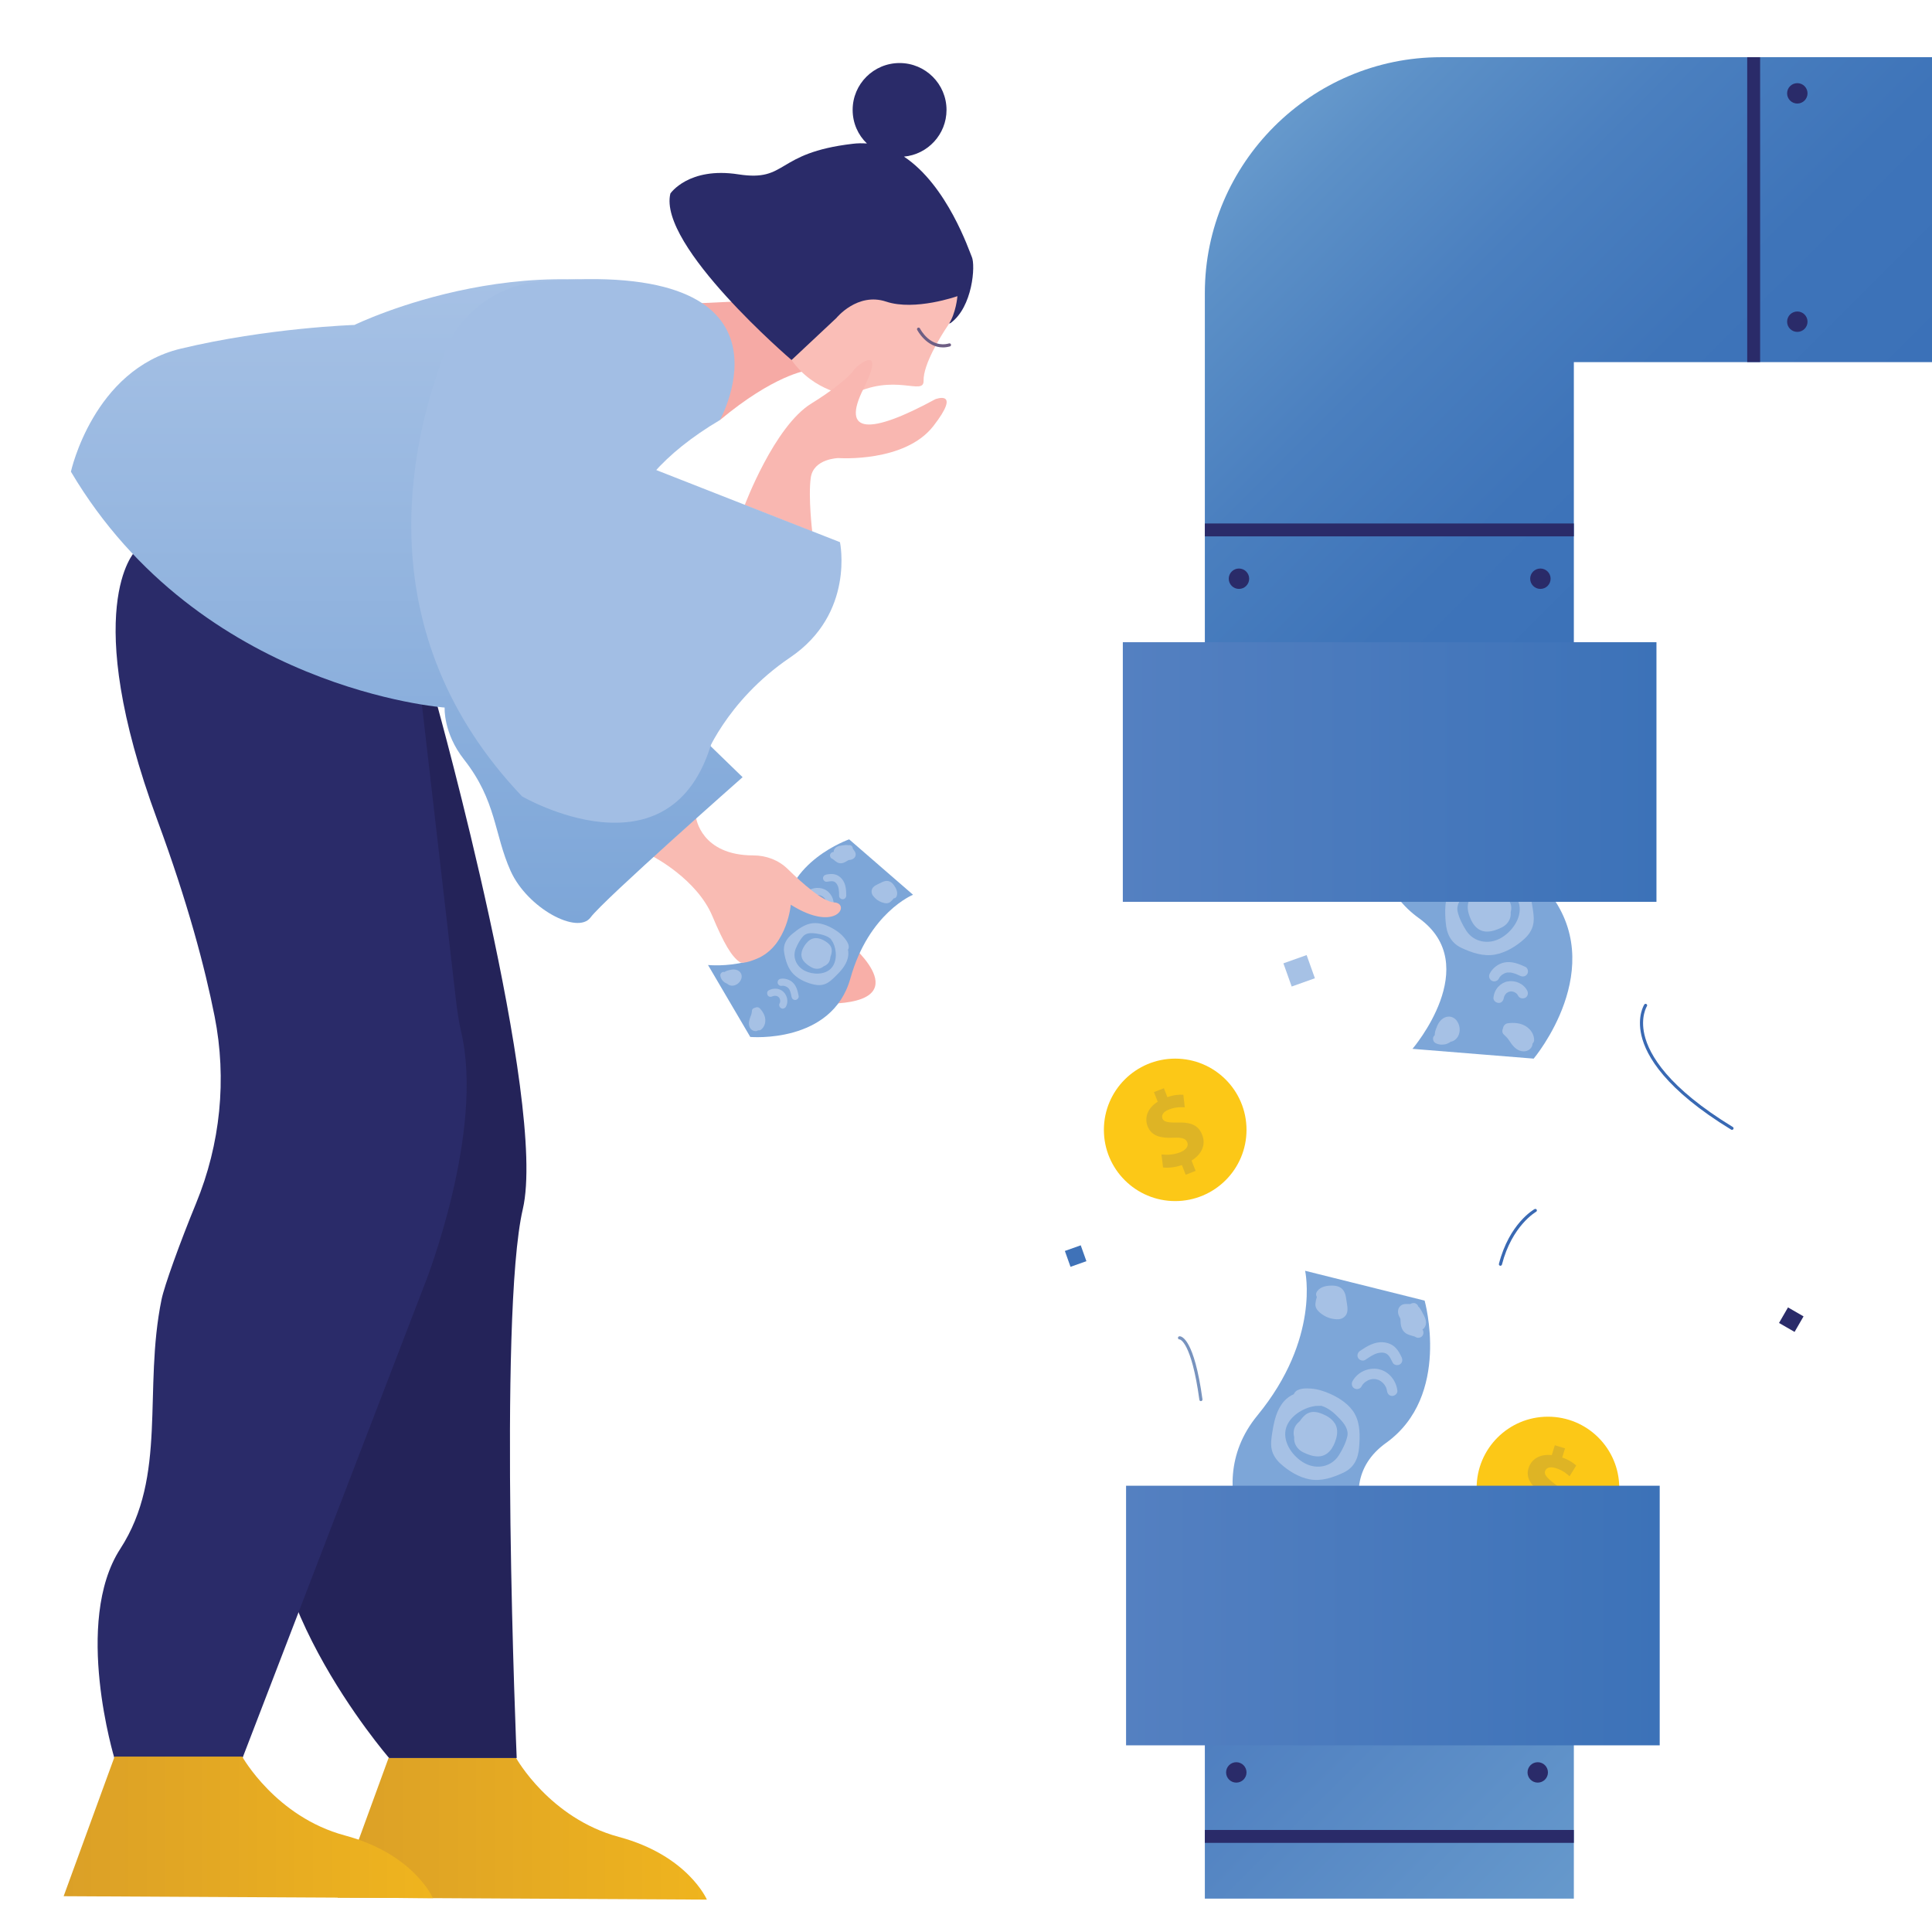 <svg width="276" height="275" viewBox="0 0 276 275" fill="none" xmlns="http://www.w3.org/2000/svg">
<defs>
<linearGradient id="paint0_linear_709_181" x1="179.799" y1="241.586" x2="217.116" y2="278.948" gradientUnits="userSpaceOnUse">
<stop stop-color="#4F7FC0"/>
<stop offset="1" stop-color="#6699CC"/>
</linearGradient>
<linearGradient id="paint1_linear_709_181" x1="48.232" y1="261.27" x2="100.99" y2="261.27" gradientUnits="userSpaceOnUse">
<stop stop-color="#DBA027"/>
<stop offset="1" stop-color="#EFB41E"/>
</linearGradient>
<linearGradient id="paint2_linear_709_181" x1="58.111" y1="131.855" x2="58.111" y2="39.891" gradientUnits="userSpaceOnUse">
<stop stop-color="#7DA6D8"/>
<stop offset="1" stop-color="#A6C1E5"/>
</linearGradient>
<linearGradient id="paint3_linear_709_181" x1="9.098" y1="261.058" x2="61.85" y2="261.058" gradientUnits="userSpaceOnUse">
<stop stop-color="#DBA027"/>
<stop offset="1" stop-color="#EFB41E"/>
</linearGradient>
<linearGradient id="paint4_linear_709_181" x1="186.969" y1="13.14" x2="250.733" y2="76.974" gradientUnits="userSpaceOnUse">
<stop stop-color="#6699CC"/>
<stop offset="0.11" stop-color="#5C90C7"/>
<stop offset="0.39" stop-color="#4A7FBF"/>
<stop offset="0.69" stop-color="#3E74B9"/>
<stop offset="1" stop-color="#3B71B8"/>
</linearGradient>
<linearGradient id="paint5_linear_709_181" x1="160.403" y1="110.29" x2="236.643" y2="110.29" gradientUnits="userSpaceOnUse">
<stop stop-color="#5480C1"/>
<stop offset="1" stop-color="#3C72B8"/>
</linearGradient>
<linearGradient id="paint6_linear_709_181" x1="160.867" y1="230.801" x2="237.101" y2="230.801" gradientUnits="userSpaceOnUse">
<stop stop-color="#5480C1"/>
<stop offset="1" stop-color="#3C72B8"/>
</linearGradient>
</defs>
<path d="M224.835 249.256H172.121V271.238H224.835V249.256Z" fill="url(#paint0_linear_709_181)"/>
<path d="M221.135 222.741C226.762 222.741 231.322 218.185 231.322 212.565C231.322 206.945 226.762 202.389 221.135 202.389C215.509 202.389 210.948 206.945 210.948 212.565C210.948 218.185 215.509 222.741 221.135 222.741Z" fill="#FCC817"/>
<path d="M218.324 218.521L218.76 217.114C217.788 216.774 216.899 216.193 216.441 215.708L217.413 214.117C217.939 214.641 218.716 215.227 219.677 215.523C220.521 215.78 221.202 215.629 221.381 215.043C221.56 214.457 221.186 213.983 220.196 213.274C218.777 212.252 217.922 211.175 218.363 209.746C218.766 208.434 219.995 207.692 221.683 207.876L222.119 206.469L223.577 206.916L223.175 208.222C224.147 208.557 224.745 208.981 225.175 209.366L224.22 210.901C223.896 210.617 223.315 210.064 222.247 209.735C221.292 209.439 220.85 209.768 220.722 210.181C220.571 210.661 220.99 211.141 222.108 211.99C223.683 213.151 224.136 214.184 223.723 215.529C223.309 216.874 222.052 217.672 220.258 217.449L219.788 218.967L218.33 218.521H218.324Z" fill="#DEB425"/>
<path d="M214.256 106.573C214.256 106.573 212.043 116.241 221.063 127.226C230.087 138.206 219.096 151.235 219.096 151.235L201.783 149.839C201.783 149.839 212.038 137.877 202.683 131.156C193.328 124.435 197.184 110.832 197.184 110.832L214.251 106.573H214.256Z" fill="#7DA6D8"/>
<path d="M203.767 120.623C205.226 120.344 206.779 121.041 207.489 122.359C207.679 122.71 207.578 123.168 207.221 123.375C206.885 123.57 206.394 123.464 206.204 123.107C206.17 123.045 206.136 122.984 206.097 122.922C206.086 122.911 205.986 122.761 206.03 122.822C206.075 122.883 205.963 122.744 205.952 122.733C205.902 122.682 205.857 122.627 205.801 122.582C205.756 122.543 205.712 122.504 205.667 122.465C205.611 122.415 205.729 122.498 205.617 122.431C205.505 122.359 205.399 122.292 205.281 122.23C205.242 122.208 205.136 122.163 205.231 122.202C205.164 122.174 205.097 122.152 205.03 122.13C204.929 122.096 204.829 122.074 204.723 122.057C204.7 122.057 204.611 122.041 204.6 122.041C204.538 122.041 204.482 122.041 204.421 122.041C204.359 122.041 204.304 122.041 204.242 122.046C204.209 122.046 204.209 122.046 204.197 122.046C204.186 122.046 204.186 122.046 204.158 122.057C204.041 122.085 203.929 122.119 203.812 122.152C203.778 122.163 203.778 122.163 203.767 122.163C203.756 122.169 203.756 122.169 203.728 122.186C203.678 122.214 203.622 122.241 203.572 122.269C203.521 122.297 203.471 122.331 203.421 122.364C203.421 122.364 203.337 122.426 203.32 122.437C203.236 122.504 203.158 122.576 203.08 122.655C203.029 122.705 202.985 122.761 202.94 122.816C203.007 122.738 202.929 122.833 202.907 122.867C202.834 122.973 202.772 123.09 202.711 123.202C202.7 123.224 202.694 123.229 202.689 123.235C202.689 123.235 202.689 123.235 202.689 123.252C202.666 123.308 202.649 123.363 202.633 123.419C202.61 123.486 202.594 123.553 202.577 123.626C202.571 123.659 202.543 123.86 202.56 123.71C202.515 124.106 202.253 124.452 201.817 124.452C201.448 124.452 201.029 124.111 201.074 123.71C201.236 122.258 202.292 120.913 203.773 120.628L203.767 120.623Z" fill="#A6C1E5"/>
<path d="M200.464 118.925C200.699 118.423 200.962 117.921 201.364 117.53C201.834 117.072 202.432 116.843 203.08 116.788C204.32 116.676 205.421 117.351 206.405 118.016C206.734 118.239 206.885 118.669 206.673 119.032C206.483 119.361 205.991 119.523 205.656 119.299C205.242 119.02 204.823 118.736 204.371 118.518C204.002 118.345 203.633 118.25 203.236 118.261C203.192 118.261 203.147 118.261 203.102 118.272C203.085 118.272 203.069 118.272 203.052 118.278C202.94 118.3 202.828 118.328 202.722 118.373C202.722 118.373 202.722 118.373 202.717 118.373C202.717 118.373 202.717 118.373 202.694 118.39C202.638 118.423 202.582 118.451 202.532 118.485C202.521 118.49 202.504 118.507 202.493 118.518C202.459 118.546 202.426 118.579 202.392 118.613C202.348 118.658 202.309 118.702 202.264 118.752C202.258 118.758 202.264 118.752 202.253 118.764C202.253 118.764 202.253 118.764 202.242 118.78C202.174 118.875 202.113 118.97 202.057 119.071C201.945 119.272 201.845 119.478 201.744 119.685C201.571 120.047 201.051 120.142 200.727 119.953C200.353 119.735 200.286 119.299 200.459 118.937L200.464 118.925Z" fill="#A6C1E5"/>
<path d="M212.826 139.077C213.233 138.29 214.033 137.676 214.904 137.503C215.977 137.291 216.955 137.687 217.916 138.128C218.268 138.29 218.386 138.831 218.185 139.144C217.95 139.507 217.548 139.585 217.168 139.412C216.793 139.239 216.598 139.138 216.162 139.015C216.067 138.988 215.972 138.971 215.871 138.948C215.782 138.932 215.776 138.932 215.849 138.943C215.798 138.937 215.748 138.932 215.703 138.932C215.603 138.926 215.508 138.926 215.407 138.932C215.379 138.932 215.357 138.932 215.329 138.937C215.318 138.937 215.323 138.937 215.301 138.937C215.223 138.96 215.145 138.971 215.066 138.999C215.044 139.004 214.955 139.043 214.921 139.055C214.804 139.116 214.692 139.177 214.58 139.255C214.552 139.278 214.474 139.339 214.463 139.356C214.401 139.412 214.351 139.473 214.295 139.529C214.29 139.54 214.29 139.535 214.284 139.54C214.267 139.568 214.245 139.59 214.228 139.618C214.183 139.685 214.144 139.758 214.105 139.83C213.926 140.177 213.412 140.305 213.088 140.098C212.736 139.87 212.63 139.451 212.82 139.082L212.826 139.077Z" fill="#A6C1E5"/>
<path d="M214.033 140.975C214.374 140.601 214.865 140.299 215.363 140.21C216.464 140.003 217.648 140.511 218.174 141.522C218.352 141.868 218.274 142.342 217.905 142.538C217.564 142.716 217.078 142.638 216.888 142.27C216.849 142.197 216.804 142.13 216.76 142.058C216.726 142.024 216.693 141.985 216.659 141.952C216.631 141.929 216.603 141.901 216.581 141.879C216.508 141.829 216.43 141.784 216.352 141.745C216.251 141.695 216.302 141.734 216.374 141.745C216.329 141.739 216.279 141.712 216.234 141.695C216.162 141.672 216.084 141.656 216.005 141.639C215.966 141.639 215.922 141.639 215.882 141.639C215.843 141.639 215.799 141.639 215.759 141.639C215.681 141.656 215.603 141.678 215.525 141.7C215.491 141.717 215.452 141.734 215.419 141.756C215.385 141.779 215.346 141.795 215.312 141.818C215.29 141.829 215.273 141.846 215.251 141.857C215.24 141.868 215.24 141.862 215.24 141.862C215.189 141.907 215.139 141.963 215.122 141.98C215.1 142.007 215.055 142.069 215.027 142.091C215.078 142.058 215.106 141.98 215.039 142.08C214.988 142.153 214.944 142.231 214.904 142.309C214.893 142.342 214.882 142.37 214.871 142.404C214.854 142.448 214.849 142.499 214.837 142.543C214.832 142.577 214.826 142.582 214.826 142.577C214.77 142.945 214.508 143.297 214.094 143.28C213.725 143.263 213.306 142.951 213.351 142.538C213.412 141.935 213.636 141.41 214.044 140.958L214.033 140.975Z" fill="#A6C1E5"/>
<path d="M208.243 112.462C208.344 112.925 208.707 113.293 209.16 113.427C209.534 113.539 209.959 113.483 210.339 113.416C211.048 113.293 211.725 112.931 212.25 112.445C212.608 112.121 212.831 111.736 212.781 111.239C212.747 110.915 212.686 110.603 212.58 110.301C212.647 110.184 212.691 110.056 212.691 109.933C212.691 109.721 212.602 109.565 212.473 109.408C211.965 108.778 211.054 108.66 210.3 108.677C209.813 108.688 209.338 108.805 208.975 109.146C208.679 109.425 208.523 109.833 208.444 110.223C208.372 110.581 208.321 110.943 208.271 111.306C208.215 111.697 208.159 112.065 208.243 112.456V112.462Z" fill="#A6C1E5"/>
<path d="M197.156 114.627C197.24 114.772 197.363 114.873 197.492 114.968C197.318 115.197 197.296 115.515 197.441 115.788C197.626 116.134 198.129 116.263 198.458 116.056C198.47 116.051 198.57 115.995 198.604 115.978C198.609 115.978 198.621 115.978 198.626 115.973C198.732 115.934 198.844 115.906 198.95 115.878C199.196 115.811 199.436 115.738 199.671 115.627C200.286 115.325 200.543 114.733 200.604 114.086C200.616 113.963 200.621 113.835 200.627 113.712C200.627 113.678 200.627 113.639 200.632 113.606C200.632 113.589 200.632 113.567 200.632 113.55C200.638 113.511 200.649 113.461 200.655 113.438C200.655 113.427 200.66 113.41 200.666 113.388C200.694 113.293 200.778 113.187 200.817 113.098C200.968 112.78 201.035 112.456 200.945 112.104C200.85 111.73 200.521 111.429 200.146 111.356C199.85 111.3 199.537 111.328 199.241 111.334H199.23C199.04 111.211 198.794 111.161 198.593 111.206C198.414 111.245 198.241 111.395 198.146 111.546C198.123 111.585 198.123 111.619 198.112 111.658C197.771 111.954 197.564 112.422 197.369 112.813C197.073 113.394 196.799 114.019 197.162 114.644L197.156 114.627Z" fill="#A6C1E5"/>
<path d="M214.826 147.79C214.966 147.913 215.1 148.042 215.223 148.176C215.279 148.231 215.329 148.293 215.379 148.354C215.391 148.365 215.396 148.377 215.407 148.388C215.424 148.41 215.446 148.444 215.458 148.455C215.625 148.689 215.782 148.935 215.955 149.164C216.374 149.711 216.894 150.163 217.62 150.196C218.067 150.219 218.526 150.001 218.771 149.627C218.883 149.46 218.928 149.27 218.933 149.086C219.068 148.946 219.163 148.779 219.163 148.589C219.151 147.428 218.213 146.518 217.128 146.25C216.648 146.133 216.145 146.11 215.653 146.155C215.458 146.172 215.262 146.188 215.094 146.294C214.871 146.434 214.742 146.668 214.709 146.925C214.564 147.204 214.591 147.59 214.832 147.79H214.826Z" fill="#A6C1E5"/>
<path d="M204.812 148.762C204.918 148.946 205.069 149.024 205.259 149.102C205.706 149.286 206.271 149.275 206.718 149.113C206.925 149.035 207.103 148.923 207.282 148.801C207.305 148.801 207.327 148.801 207.344 148.801C207.74 148.711 208.087 148.415 208.282 148.069C208.69 147.338 208.573 146.406 208.065 145.764C207.802 145.435 207.366 145.211 206.941 145.234C206.388 145.262 205.952 145.563 205.634 145.993C205.405 146.294 205.265 146.674 205.131 147.02C205.041 147.243 204.991 147.467 204.969 147.707C204.969 147.757 204.969 147.813 204.969 147.863C204.874 147.952 204.79 148.064 204.745 148.192C204.689 148.371 204.728 148.605 204.818 148.767L204.812 148.762Z" fill="#A6C1E5"/>
<path d="M210.032 128.343C210.445 127.701 211.082 127.31 211.775 127.025C212.479 126.741 213.2 126.573 213.904 126.942C214.374 127.187 214.715 127.617 215.022 128.052C215.212 128.225 215.402 128.398 215.547 128.605C215.899 129.107 215.977 129.738 215.815 130.319C215.832 130.536 215.827 130.754 215.776 130.983C215.625 131.647 215.15 132.194 214.547 132.49C213.91 132.808 213.144 133.093 212.423 133.087C210.954 133.087 210.188 131.809 209.825 130.553C209.607 129.805 209.59 129.012 210.026 128.337L210.032 128.343Z" fill="#A6C1E5"/>
<path d="M206.533 131.781C206.656 133.383 207.26 134.695 208.769 135.409C210.261 136.113 211.92 136.676 213.586 136.369C215.134 136.085 216.659 135.158 217.805 134.092C218.391 133.55 218.861 132.869 219.023 132.082C219.196 131.267 219.062 130.436 218.933 129.626C218.682 128.047 218.347 126.433 217.251 125.2C216.86 124.753 216.38 124.418 215.854 124.195C215.838 124.15 215.826 124.106 215.799 124.061C215.368 123.319 214.116 123.346 213.379 123.402C212.423 123.48 211.518 123.765 210.646 124.161C209.277 124.781 207.897 125.691 207.148 127.031C206.354 128.448 206.405 130.212 206.528 131.781H206.533ZM217.045 129.28C217.425 131.206 215.927 133.193 214.312 134.064C212.602 134.979 210.507 134.594 209.445 132.925C208.942 132.138 208.444 131.161 208.238 130.246C208.009 129.236 208.668 128.387 209.322 127.7C210.065 126.919 210.859 126.188 211.915 125.864C211.926 125.864 211.943 125.864 211.954 125.853C212.239 125.864 212.535 125.875 212.837 125.881C214.675 126.143 216.698 127.505 217.05 129.275L217.045 129.28Z" fill="#A6C1E5"/>
<path d="M186.444 181.545C186.444 181.545 188.657 191.213 179.638 202.199C170.613 213.179 181.605 226.207 181.605 226.207L198.917 224.812C198.917 224.812 188.662 212.849 198.017 206.129C207.372 199.408 203.516 185.804 203.516 185.804L186.45 181.545H186.444Z" fill="#7DA6D8"/>
<path d="M196.933 195.595C195.475 195.316 193.921 196.014 193.211 197.331C193.021 197.683 193.122 198.141 193.48 198.347C193.815 198.543 194.307 198.437 194.497 198.079C194.53 198.018 194.564 197.957 194.603 197.895C194.614 197.884 194.715 197.733 194.67 197.795C194.625 197.856 194.737 197.716 194.748 197.705C194.798 197.655 194.843 197.599 194.899 197.555C194.944 197.516 194.988 197.476 195.033 197.437C195.089 197.387 194.972 197.471 195.083 197.404C195.195 197.331 195.301 197.264 195.419 197.203C195.458 197.181 195.564 197.136 195.469 197.175C195.536 197.147 195.603 197.125 195.67 197.102C195.771 197.069 195.871 197.047 195.977 197.03C196 197.03 196.089 197.013 196.1 197.013C196.162 197.013 196.218 197.013 196.279 197.013C196.341 197.013 196.397 197.013 196.458 197.019C196.492 197.019 196.492 197.019 196.503 197.019C196.514 197.019 196.514 197.019 196.542 197.03C196.659 197.058 196.771 197.091 196.888 197.125C196.922 197.136 196.922 197.136 196.933 197.136C196.944 197.142 196.944 197.142 196.972 197.158C197.022 197.186 197.078 197.214 197.129 197.242C197.179 197.27 197.229 197.303 197.28 197.337C197.28 197.337 197.363 197.398 197.38 197.409C197.464 197.476 197.542 197.549 197.62 197.627C197.671 197.677 197.715 197.733 197.76 197.789C197.693 197.711 197.771 197.806 197.794 197.839C197.866 197.945 197.928 198.063 197.989 198.174C198 198.197 198.006 198.202 198.012 198.208C198.012 198.208 198.012 198.208 198.012 198.224C198.034 198.28 198.051 198.336 198.067 198.392C198.09 198.459 198.107 198.526 198.123 198.598C198.129 198.632 198.157 198.833 198.14 198.682C198.185 199.079 198.447 199.425 198.883 199.425C199.252 199.425 199.671 199.084 199.627 198.682C199.464 197.231 198.408 195.886 196.927 195.601L196.933 195.595Z" fill="#A6C1E5"/>
<path d="M200.23 193.898C199.995 193.396 199.733 192.893 199.33 192.503C198.861 192.045 198.263 191.816 197.615 191.76C196.374 191.649 195.273 192.324 194.29 192.988C193.96 193.212 193.809 193.641 194.022 194.004C194.212 194.334 194.703 194.495 195.039 194.272C195.452 193.993 195.871 193.708 196.324 193.491C196.693 193.318 197.062 193.223 197.458 193.234C197.503 193.234 197.548 193.234 197.592 193.245C197.609 193.245 197.626 193.245 197.643 193.251C197.755 193.273 197.866 193.301 197.972 193.346C197.972 193.346 197.972 193.346 197.978 193.346C197.978 193.346 197.978 193.346 198 193.362C198.056 193.396 198.112 193.424 198.162 193.457C198.174 193.463 198.19 193.48 198.202 193.491C198.235 193.519 198.269 193.552 198.302 193.586C198.347 193.63 198.386 193.675 198.431 193.725C198.436 193.731 198.431 193.725 198.442 193.736C198.442 193.736 198.442 193.736 198.453 193.753C198.52 193.848 198.582 193.943 198.637 194.043C198.749 194.244 198.85 194.451 198.95 194.657C199.124 195.02 199.643 195.115 199.967 194.925C200.342 194.708 200.409 194.272 200.236 193.909L200.23 193.898Z" fill="#A6C1E5"/>
<path d="M187.875 214.05C187.467 213.262 186.668 212.648 185.796 212.475C184.723 212.263 183.745 212.66 182.784 213.101C182.432 213.262 182.314 213.804 182.516 214.116C182.75 214.479 183.153 214.557 183.533 214.384C183.907 214.211 184.103 214.111 184.539 213.988C184.634 213.96 184.729 213.943 184.829 213.921C184.919 213.904 184.924 213.904 184.851 213.916C184.902 213.91 184.952 213.904 184.997 213.904C185.097 213.899 185.192 213.899 185.293 213.904C185.321 213.904 185.343 213.904 185.371 213.91C185.382 213.91 185.377 213.91 185.399 213.91C185.477 213.932 185.556 213.943 185.634 213.971C185.656 213.977 185.746 214.016 185.779 214.027C185.896 214.089 186.008 214.15 186.12 214.228C186.148 214.25 186.226 214.312 186.237 214.329C186.299 214.384 186.349 214.446 186.405 214.502C186.411 214.513 186.411 214.507 186.416 214.513C186.433 214.541 186.455 214.563 186.472 214.591C186.517 214.658 186.556 214.731 186.595 214.803C186.774 215.149 187.288 215.278 187.612 215.071C187.964 214.842 188.07 214.424 187.88 214.055L187.875 214.05Z" fill="#A6C1E5"/>
<path d="M186.662 215.953C186.321 215.579 185.829 215.278 185.332 215.188C184.231 214.982 183.046 215.49 182.521 216.5C182.342 216.846 182.421 217.321 182.789 217.516C183.13 217.695 183.616 217.616 183.806 217.248C183.846 217.175 183.89 217.108 183.935 217.036C183.968 217.002 184.002 216.963 184.036 216.93C184.063 216.908 184.091 216.88 184.114 216.857C184.186 216.807 184.265 216.762 184.343 216.723C184.443 216.673 184.393 216.712 184.321 216.723C184.365 216.718 184.416 216.69 184.46 216.673C184.533 216.651 184.611 216.634 184.689 216.617C184.728 216.617 184.773 216.617 184.812 216.617C184.851 216.617 184.896 216.617 184.935 216.617C185.013 216.634 185.092 216.656 185.17 216.679C185.203 216.695 185.243 216.712 185.276 216.734C185.31 216.757 185.349 216.774 185.382 216.796C185.405 216.807 185.421 216.824 185.444 216.835C185.455 216.846 185.455 216.841 185.455 216.841C185.505 216.885 185.556 216.941 185.572 216.958C185.595 216.986 185.639 217.047 185.667 217.069C185.617 217.036 185.589 216.958 185.656 217.058C185.706 217.131 185.751 217.209 185.79 217.287C185.801 217.321 185.813 217.349 185.824 217.382C185.841 217.427 185.846 217.477 185.857 217.522C185.863 217.555 185.868 217.561 185.868 217.555C185.924 217.923 186.187 218.275 186.601 218.258C186.969 218.242 187.388 217.929 187.344 217.516C187.282 216.913 187.059 216.388 186.651 215.936L186.662 215.953Z" fill="#A6C1E5"/>
<path d="M192.429 186.29C192.379 185.927 192.323 185.564 192.256 185.207C192.177 184.816 192.021 184.409 191.725 184.13C191.362 183.789 190.887 183.672 190.4 183.661C189.646 183.644 188.735 183.761 188.227 184.392C188.098 184.548 188.009 184.705 188.009 184.917C188.009 185.039 188.053 185.168 188.12 185.285C188.014 185.586 187.953 185.899 187.919 186.223C187.869 186.72 188.098 187.099 188.45 187.429C188.981 187.914 189.652 188.277 190.361 188.4C190.741 188.467 191.16 188.523 191.54 188.411C191.993 188.277 192.356 187.909 192.457 187.445C192.541 187.055 192.485 186.686 192.429 186.295V186.29Z" fill="#A6C1E5"/>
<path d="M203.331 187.775C203.136 187.39 202.929 186.921 202.588 186.619C202.577 186.58 202.577 186.547 202.555 186.508C202.465 186.351 202.286 186.206 202.108 186.167C201.906 186.123 201.661 186.173 201.471 186.296H201.459C201.158 186.296 200.85 186.262 200.554 186.318C200.18 186.39 199.85 186.692 199.755 187.066C199.666 187.418 199.727 187.741 199.883 188.059C199.928 188.149 200.006 188.255 200.034 188.35C200.034 188.372 200.04 188.389 200.046 188.4C200.051 188.422 200.062 188.473 200.068 188.512C200.068 188.528 200.068 188.551 200.068 188.567C200.068 188.601 200.068 188.64 200.073 188.674C200.079 188.796 200.085 188.925 200.096 189.048C200.157 189.695 200.409 190.287 201.029 190.588C201.258 190.7 201.498 190.772 201.75 190.839C201.862 190.867 201.968 190.895 202.074 190.934C202.08 190.934 202.091 190.934 202.096 190.94C202.13 190.957 202.225 191.012 202.242 191.018C202.571 191.225 203.074 191.102 203.259 190.75C203.404 190.477 203.376 190.164 203.208 189.929C203.337 189.84 203.46 189.734 203.544 189.589C203.907 188.969 203.633 188.339 203.337 187.758L203.331 187.775Z" fill="#A6C1E5"/>
<path d="M185.997 221.898C185.963 221.641 185.835 221.407 185.611 221.267C185.444 221.161 185.248 221.144 185.053 221.128C184.561 221.083 184.058 221.105 183.577 221.222C182.493 221.49 181.554 222.4 181.543 223.561C181.543 223.757 181.638 223.924 181.772 224.058C181.778 224.248 181.823 224.432 181.934 224.6C182.18 224.974 182.639 225.186 183.086 225.169C183.812 225.136 184.326 224.683 184.751 224.136C184.924 223.907 185.081 223.662 185.248 223.427C185.259 223.416 185.282 223.383 185.298 223.36C185.31 223.349 185.315 223.338 185.326 223.327C185.377 223.266 185.427 223.204 185.483 223.148C185.606 223.014 185.74 222.886 185.88 222.763C186.12 222.557 186.148 222.171 186.003 221.898H185.997Z" fill="#A6C1E5"/>
<path d="M195.961 223.165C195.916 223.031 195.832 222.925 195.737 222.836C195.737 222.785 195.743 222.729 195.737 222.679C195.715 222.439 195.659 222.216 195.575 221.993C195.435 221.647 195.296 221.267 195.072 220.966C194.748 220.536 194.318 220.229 193.764 220.206C193.34 220.184 192.904 220.407 192.641 220.737C192.127 221.379 192.015 222.311 192.423 223.042C192.619 223.388 192.965 223.684 193.362 223.773C193.384 223.773 193.407 223.773 193.424 223.773C193.602 223.896 193.787 224.013 193.988 224.086C194.435 224.253 195.005 224.259 195.447 224.075C195.631 223.997 195.782 223.913 195.894 223.734C195.989 223.572 196.028 223.338 195.966 223.159L195.961 223.165Z" fill="#A6C1E5"/>
<path d="M190.669 203.321C190.255 202.679 189.618 202.288 188.925 202.003C188.221 201.719 187.5 201.551 186.796 201.92C186.327 202.165 185.986 202.595 185.678 203.031C185.488 203.204 185.298 203.377 185.153 203.583C184.801 204.086 184.723 204.716 184.885 205.297C184.868 205.515 184.874 205.732 184.924 205.961C185.075 206.625 185.55 207.172 186.153 207.468C186.79 207.787 187.556 208.071 188.277 208.066C189.747 208.066 190.512 206.787 190.875 205.531C191.093 204.783 191.11 203.991 190.674 203.315L190.669 203.321Z" fill="#A6C1E5"/>
<path d="M193.547 202.003C192.798 200.664 191.418 199.754 190.048 199.134C189.177 198.743 188.271 198.453 187.316 198.375C186.578 198.314 185.326 198.291 184.896 199.034C184.868 199.078 184.863 199.123 184.84 199.168C184.315 199.391 183.84 199.732 183.443 200.173C182.354 201.406 182.018 203.019 181.761 204.599C181.633 205.408 181.499 206.24 181.672 207.055C181.839 207.848 182.309 208.523 182.89 209.065C184.036 210.125 185.556 211.058 187.109 211.342C188.769 211.649 190.428 211.085 191.926 210.382C193.44 209.668 194.038 208.361 194.161 206.754C194.284 205.18 194.335 203.421 193.541 202.003H193.547ZM187.869 200.859C188.171 200.854 188.467 200.842 188.752 200.831C188.763 200.831 188.78 200.831 188.791 200.842C189.847 201.166 190.635 201.892 191.384 202.679C192.038 203.371 192.697 204.219 192.468 205.224C192.261 206.14 191.758 207.117 191.261 207.904C190.199 209.573 188.104 209.963 186.394 209.042C184.779 208.177 183.276 206.184 183.661 204.259C184.013 202.483 186.042 201.121 187.875 200.865L187.869 200.859Z" fill="#A6C1E5"/>
<path d="M224.835 261.43H172.121V263.272H224.835V261.43Z" fill="#2A2B69"/>
<path d="M176.614 254.665C177.42 254.665 178.073 254.012 178.073 253.208C178.073 252.403 177.42 251.751 176.614 251.751C175.809 251.751 175.156 252.403 175.156 253.208C175.156 254.012 175.809 254.665 176.614 254.665Z" fill="#2A2B69"/>
<path d="M219.677 254.665C220.482 254.665 221.135 254.012 221.135 253.208C221.135 252.403 220.482 251.751 219.677 251.751C218.871 251.751 218.218 252.403 218.218 253.208C218.218 254.012 218.871 254.665 219.677 254.665Z" fill="#2A2B69"/>
<path d="M167.885 171.587C173.512 171.587 178.073 167.031 178.073 161.411C178.073 155.791 173.512 151.235 167.885 151.235C162.259 151.235 157.698 155.791 157.698 161.411C157.698 167.031 162.259 171.587 167.885 171.587Z" fill="#FCC817"/>
<path d="M169.383 167.819L168.847 166.446C167.869 166.781 166.812 166.881 166.153 166.781L165.924 164.927C166.662 165.017 167.634 164.989 168.573 164.626C169.394 164.308 169.836 163.761 169.612 163.191C169.389 162.622 168.802 162.482 167.584 162.538C165.835 162.616 164.499 162.304 163.951 160.914C163.454 159.636 163.951 158.296 165.387 157.392L164.851 156.018L166.27 155.466L166.768 156.739C167.734 156.398 168.472 156.359 169.048 156.398L169.254 158.195C168.824 158.173 168.019 158.101 166.986 158.508C166.052 158.871 165.913 159.407 166.069 159.809C166.254 160.278 166.88 160.395 168.282 160.367C170.238 160.3 171.233 160.83 171.747 162.136C172.261 163.443 171.769 164.855 170.221 165.793L170.802 167.272L169.383 167.824V167.819Z" fill="#DEB425"/>
<path d="M186.661 136.442L183.344 137.623L184.527 140.935L187.843 139.754L186.661 136.442Z" fill="#A6C1E5"/>
<path d="M154.391 177.905L152.123 178.713L152.931 180.979L155.2 180.171L154.391 177.905Z" fill="#3F72B8"/>
<path d="M257.65 188.059L255.428 186.778L254.146 188.997L256.367 190.278L257.65 188.059Z" fill="#2A2B69"/>
<path d="M247.433 161.416C247.394 161.416 247.355 161.405 247.316 161.383C237.945 155.667 235.162 150.889 234.48 147.897C233.86 145.156 234.86 143.576 234.899 143.509C234.966 143.409 235.1 143.375 235.206 143.442C235.307 143.509 235.34 143.649 235.273 143.749C235.262 143.766 234.329 145.262 234.921 147.818C235.592 150.727 238.325 155.377 247.545 161.003C247.651 161.065 247.685 161.204 247.618 161.31C247.573 161.377 247.5 161.416 247.428 161.416H247.433Z" fill="#3969B3"/>
<path d="M214.351 180.831C214.351 180.831 214.318 180.831 214.295 180.825C214.178 180.797 214.105 180.674 214.133 180.552C215.603 174.808 219.079 172.815 219.224 172.731C219.336 172.675 219.47 172.714 219.526 172.815C219.587 172.921 219.548 173.06 219.442 173.116C219.409 173.133 215.983 175.109 214.564 180.658C214.536 180.758 214.446 180.825 214.346 180.825L214.351 180.831Z" fill="#3969B3"/>
<path d="M171.557 200.167C171.445 200.167 171.35 200.083 171.339 199.971C170.182 191.559 168.528 191.347 168.511 191.347C168.4 191.381 168.294 191.263 168.282 191.141C168.271 191.018 168.372 190.912 168.495 190.901C168.5 190.901 168.511 190.901 168.517 190.901C168.813 190.901 170.596 191.275 171.781 199.91C171.797 200.033 171.713 200.145 171.591 200.161C171.579 200.161 171.568 200.161 171.563 200.161L171.557 200.167Z" fill="#7893BE"/>
<path d="M55.508 251.15L48.226 271.1L100.984 271.379C100.984 271.379 98.274 265.066 88.4 262.42C78.525 259.768 73.731 251.15 73.731 251.15H55.508Z" fill="url(#paint1_linear_709_181)"/>
<path d="M120.956 134.418C120.956 134.418 131.026 142.54 119.704 143.338L120.956 134.418Z" fill="#F8AFA8"/>
<path d="M130.428 127.825C130.428 127.825 124.108 130.387 121.481 139.788C118.849 149.182 107.181 148.138 107.181 148.138L101.146 137.862C101.146 137.862 111.926 138.911 112.026 131.007C112.127 123.103 121.308 119.91 121.308 119.91L130.428 127.82V127.825Z" fill="#7DA6D8"/>
<path d="M118.38 127.462C119.112 128.171 119.33 129.321 118.866 130.237C118.743 130.482 118.447 130.605 118.19 130.488C117.944 130.376 117.816 130.058 117.938 129.812C117.961 129.768 117.983 129.723 118 129.679C118 129.667 118.045 129.55 118.028 129.6C118.011 129.651 118.045 129.533 118.05 129.522C118.061 129.472 118.073 129.427 118.078 129.377C118.084 129.338 118.089 129.299 118.089 129.254C118.089 129.204 118.089 129.299 118.089 129.215C118.089 129.126 118.084 129.037 118.067 128.947C118.067 128.919 118.045 128.836 118.067 128.908C118.056 128.858 118.045 128.813 118.028 128.769C118.006 128.702 117.978 128.635 117.95 128.568C117.944 128.551 117.916 128.495 117.911 128.49C117.888 128.456 117.866 128.423 117.844 128.389C117.821 128.356 117.793 128.322 117.771 128.294C117.76 128.277 117.76 128.277 117.754 128.266C117.749 128.266 117.748 128.266 117.732 128.25C117.67 128.194 117.609 128.143 117.542 128.093C117.525 128.076 117.525 128.076 117.519 128.071C117.514 128.071 117.508 128.071 117.491 128.06C117.458 128.043 117.419 128.021 117.385 128.004C117.346 127.987 117.313 127.97 117.274 127.954C117.274 127.954 117.206 127.931 117.19 127.926C117.117 127.903 117.044 127.887 116.972 127.876C116.921 127.87 116.877 127.864 116.826 127.859C116.899 127.864 116.815 127.859 116.787 127.859C116.698 127.859 116.609 127.87 116.519 127.881C116.502 127.881 116.497 127.881 116.491 127.881C116.491 127.881 116.491 127.881 116.48 127.881C116.441 127.892 116.402 127.903 116.363 127.915C116.318 127.931 116.268 127.948 116.223 127.965C116.201 127.976 116.078 128.037 116.167 127.987C115.927 128.121 115.625 128.104 115.457 127.864C115.312 127.658 115.34 127.289 115.58 127.155C116.463 126.675 117.637 126.737 118.38 127.462Z" fill="#A6C1E5"/>
<path d="M118.039 124.939C118.414 124.872 118.799 124.822 119.179 124.895C119.621 124.978 119.984 125.224 120.274 125.565C120.828 126.218 120.884 127.105 120.895 127.915C120.895 128.188 120.716 128.439 120.425 128.467C120.163 128.49 119.878 128.277 119.872 127.998C119.872 127.652 119.861 127.312 119.805 126.971C119.76 126.698 119.665 126.452 119.503 126.234C119.486 126.212 119.464 126.184 119.447 126.162C119.442 126.156 119.431 126.145 119.425 126.14C119.369 126.089 119.308 126.033 119.246 125.994C119.246 125.994 119.246 125.994 119.229 125.989C119.19 125.972 119.151 125.95 119.112 125.933C119.101 125.933 119.09 125.927 119.079 125.922C119.051 125.916 119.017 125.905 118.989 125.905C118.944 125.9 118.905 125.894 118.861 125.888C118.855 125.888 118.861 125.888 118.849 125.888C118.849 125.888 118.849 125.888 118.833 125.888C118.754 125.888 118.676 125.888 118.598 125.9C118.441 125.916 118.285 125.939 118.129 125.966C117.855 126.011 117.598 125.754 117.575 125.498C117.553 125.202 117.771 124.995 118.045 124.945L118.039 124.939Z" fill="#A6C1E5"/>
<path d="M111.557 139.821C112.16 139.743 112.825 139.95 113.261 140.368C113.803 140.887 113.965 141.596 114.094 142.305C114.144 142.568 113.881 142.847 113.624 142.858C113.328 142.869 113.127 142.674 113.071 142.389C113.021 142.11 112.999 141.959 112.898 141.669C112.876 141.602 112.848 141.54 112.825 141.479C112.797 141.423 112.797 141.418 112.825 141.462C112.809 141.434 112.792 141.401 112.775 141.373C112.741 141.317 112.702 141.261 112.658 141.206C112.646 141.189 112.635 141.178 112.624 141.166C112.624 141.166 112.624 141.166 112.613 141.155C112.568 141.122 112.529 141.083 112.484 141.049C112.473 141.038 112.412 141.005 112.395 140.988C112.317 140.943 112.233 140.91 112.149 140.876C112.127 140.876 112.06 140.854 112.049 140.848C111.993 140.837 111.937 140.832 111.886 140.826C111.881 140.826 111.881 140.826 111.875 140.826C111.853 140.826 111.831 140.826 111.808 140.826C111.752 140.826 111.696 140.832 111.641 140.843C111.378 140.876 111.099 140.642 111.087 140.374C111.076 140.084 111.272 139.86 111.557 139.821Z" fill="#A6C1E5"/>
<path d="M110.964 141.25C111.311 141.295 111.668 141.451 111.92 141.697C112.473 142.233 112.652 143.098 112.289 143.796C112.166 144.03 111.864 144.175 111.613 144.047C111.378 143.924 111.233 143.622 111.361 143.371C111.389 143.321 111.406 143.271 111.428 143.215C111.434 143.182 111.445 143.148 111.445 143.115C111.445 143.092 111.45 143.064 111.456 143.042C111.456 142.981 111.456 142.919 111.445 142.858C111.434 142.78 111.428 142.83 111.45 142.869C111.439 142.841 111.434 142.802 111.423 142.774C111.406 142.724 111.383 142.674 111.367 142.623C111.35 142.601 111.339 142.579 111.322 142.551C111.305 142.528 111.288 142.506 111.272 142.484C111.233 142.445 111.188 142.411 111.143 142.378C111.121 142.367 111.093 142.35 111.07 142.339C111.043 142.327 111.02 142.316 110.992 142.305C110.975 142.3 110.959 142.294 110.948 142.288C110.936 142.288 110.942 142.288 110.936 142.288C110.892 142.277 110.841 142.272 110.825 142.272C110.802 142.272 110.746 142.272 110.724 142.26C110.763 142.277 110.819 142.26 110.735 142.26C110.674 142.26 110.612 142.266 110.551 142.277C110.528 142.283 110.506 142.288 110.484 142.294C110.45 142.305 110.422 142.316 110.389 142.327C110.366 142.339 110.361 142.339 110.366 142.333C110.137 142.45 109.836 142.439 109.679 142.199C109.545 141.987 109.556 141.63 109.802 141.49C110.165 141.289 110.551 141.205 110.964 141.256V141.25Z" fill="#A6C1E5"/>
<path d="M124.739 126.765C124.516 127.005 124.454 127.351 124.555 127.658C124.639 127.915 124.84 128.127 125.024 128.316C125.376 128.668 125.846 128.903 126.326 129.009C126.65 129.081 126.952 129.059 127.215 128.83C127.382 128.685 127.533 128.529 127.662 128.35C127.751 128.339 127.846 128.316 127.913 128.266C128.031 128.182 128.087 128.071 128.126 127.937C128.282 127.407 127.986 126.843 127.679 126.424C127.483 126.156 127.226 125.933 126.891 125.866C126.617 125.81 126.326 125.883 126.075 125.994C125.846 126.095 125.617 126.212 125.393 126.324C125.153 126.446 124.924 126.558 124.734 126.765H124.739Z" fill="#A6C1E5"/>
<path d="M119.157 121.384C119.106 121.484 119.101 121.596 119.101 121.707C118.905 121.707 118.715 121.813 118.62 122.003C118.497 122.243 118.62 122.573 118.872 122.679C118.883 122.679 118.95 122.718 118.972 122.729C118.972 122.729 118.983 122.734 118.983 122.74C119.045 122.785 119.106 122.835 119.168 122.885C119.302 122.997 119.436 123.103 119.592 123.192C120.006 123.421 120.436 123.332 120.827 123.108C120.9 123.064 120.973 123.019 121.045 122.974C121.068 122.963 121.085 122.947 121.107 122.935C121.118 122.93 121.129 122.924 121.14 122.919C121.163 122.907 121.196 122.891 121.213 122.885C121.219 122.885 121.235 122.874 121.247 122.868C121.314 122.846 121.403 122.852 121.47 122.841C121.71 122.801 121.917 122.707 122.079 122.522C122.252 122.321 122.292 122.02 122.185 121.78C122.102 121.59 121.962 121.428 121.845 121.261C121.845 121.261 121.845 121.261 121.839 121.255C121.833 121.099 121.766 120.943 121.66 120.848C121.565 120.764 121.414 120.725 121.291 120.73C121.263 120.73 121.241 120.747 121.219 120.753C120.917 120.68 120.57 120.753 120.274 120.786C119.833 120.848 119.369 120.943 119.162 121.389L119.157 121.384Z" fill="#A6C1E5"/>
<path d="M107.433 144.376C107.422 144.504 107.399 144.627 107.371 144.75C107.36 144.806 107.349 144.856 107.332 144.906C107.332 144.918 107.327 144.923 107.321 144.934C107.315 144.951 107.304 144.979 107.304 144.99C107.237 145.174 107.159 145.358 107.103 145.548C106.958 146 106.907 146.469 107.176 146.888C107.338 147.145 107.639 147.318 107.947 147.312C108.087 147.312 108.209 147.256 108.316 147.189C108.444 147.212 108.578 147.195 108.684 147.122C109.333 146.659 109.478 145.772 109.199 145.057C109.076 144.739 108.891 144.449 108.668 144.192C108.584 144.091 108.494 143.985 108.366 143.935C108.198 143.863 108.019 143.885 107.857 143.969C107.645 143.996 107.438 144.164 107.416 144.382L107.433 144.376Z" fill="#A6C1E5"/>
<path d="M102.945 139.129C102.884 139.263 102.901 139.38 102.929 139.514C103.001 139.838 103.23 140.15 103.499 140.34C103.622 140.424 103.761 140.48 103.895 140.536C103.907 140.547 103.912 140.558 103.923 140.569C104.13 140.759 104.432 140.837 104.706 140.809C105.276 140.753 105.756 140.318 105.918 139.776C106.002 139.497 105.952 139.168 105.773 138.934C105.538 138.632 105.198 138.509 104.829 138.498C104.572 138.493 104.298 138.56 104.052 138.621C103.89 138.66 103.745 138.721 103.599 138.8C103.566 138.816 103.538 138.839 103.51 138.861C103.42 138.844 103.325 138.839 103.236 138.861C103.113 138.9 102.996 139.012 102.945 139.129Z" fill="#A6C1E5"/>
<path d="M116.502 134.021C117.028 134.004 117.497 134.205 117.933 134.485C118.369 134.769 118.749 135.104 118.816 135.646C118.86 136.008 118.754 136.371 118.631 136.712C118.609 136.885 118.587 137.063 118.525 137.225C118.38 137.622 118.056 137.912 117.665 138.051C117.547 138.146 117.424 138.23 117.273 138.292C116.843 138.47 116.346 138.42 115.938 138.197C115.508 137.962 115.049 137.644 114.764 137.242C114.189 136.416 114.602 135.484 115.167 134.78C115.502 134.362 115.943 134.044 116.497 134.021H116.502Z" fill="#A6C1E5"/>
<path d="M113.189 133.413C112.334 134.116 111.831 134.97 112.026 136.098C112.216 137.214 112.557 138.37 113.379 139.185C114.15 139.944 115.273 140.435 116.324 140.659C116.86 140.776 117.424 140.77 117.938 140.552C118.464 140.329 118.883 139.927 119.285 139.537C120.073 138.772 120.85 137.951 121.118 136.852C121.213 136.455 121.219 136.053 121.135 135.668C121.152 135.64 121.174 135.618 121.191 135.584C121.437 135.049 120.928 134.356 120.61 133.966C120.191 133.458 119.671 133.061 119.106 132.726C118.218 132.202 117.162 131.783 116.111 131.889C114.999 132.001 114.027 132.726 113.189 133.413ZM118.738 138.336C117.804 139.308 116.094 139.252 114.966 138.682C113.775 138.08 113.166 136.751 113.691 135.495C113.937 134.903 114.289 134.239 114.725 133.759C115.206 133.234 115.938 133.268 116.586 133.363C117.318 133.474 118.045 133.631 118.637 134.094C118.643 134.1 118.648 134.105 118.659 134.111C118.766 134.278 118.877 134.446 118.989 134.619C119.565 135.752 119.598 137.426 118.738 138.325V138.336Z" fill="#A6C1E5"/>
<path d="M99.447 116.845C99.447 116.845 100.151 122.204 107.623 122.204C109.45 122.204 111.216 122.863 112.524 124.141C114.574 126.151 117.598 128.841 119.129 128.914C121.571 129.026 119.57 133.402 112.971 129.249C112.971 129.249 112.49 134.859 108.461 136.812C107.913 137.075 106.192 137.778 105.684 137.443C104.51 136.662 103.404 134.764 101.766 130.873C99.548 125.593 93.334 122.388 93.334 122.388" fill="#F9BBB3"/>
<path d="M62.414 100.585C62.414 100.585 78.235 157.505 74.686 172.739C71.143 187.972 73.814 251.155 73.814 251.155H55.591C55.591 251.155 33.647 225.846 40.224 206.979C46.801 188.112 41.319 93.831 41.319 93.831" fill="#242359"/>
<path d="M19.279 78.787C19.279 78.787 11.288 86.87 22.487 117.191C26.812 128.903 29.271 138.197 30.657 145.191C32.434 154.167 31.489 163.45 28.008 171.912C25.706 177.511 23.47 183.718 23.079 185.639C20.425 198.595 23.962 210.808 17.184 221.263C10.405 231.713 16.373 251.272 16.373 251.272H34.596L60.799 183.138C60.799 183.138 69.237 161.725 65.879 147.407C65.516 145.866 65.309 144.298 65.119 142.724L60.24 100.395C60.24 100.395 38.586 96.744 19.279 78.787Z" fill="#2A2B69"/>
<path d="M78.19 79.144L82.47 56.816L101.582 44.346C77.62 33.226 50.634 46.422 50.634 46.422C50.634 46.422 38.285 46.818 25.801 49.816C13.317 52.813 10.131 67.383 10.131 67.383C28.595 98.558 63.521 101.082 63.521 101.082C63.521 101.082 63.297 104.699 66.293 108.511C70.959 114.451 70.562 119.123 72.948 124.431C75.34 129.74 82.509 133.586 84.37 131.063C86.231 128.54 106.086 111.029 106.086 111.029L89.171 94.623" fill="url(#paint2_linear_709_181)"/>
<path d="M16.373 250.943L9.092 270.893L61.85 271.172C61.85 271.172 59.14 264.859 49.265 262.213C39.391 259.562 34.596 250.943 34.596 250.943H16.373Z" fill="url(#paint3_linear_709_181)"/>
<path d="M115.184 52.948C115.184 52.948 110.551 53.578 102.845 60.014L100.045 43.313L109.741 42.85" fill="#F6AAA5"/>
<path d="M135.77 46.165L113.082 51.435C113.082 51.435 93.943 35.068 95.77 27.644C95.77 27.644 98.374 23.798 105.494 24.909C112.602 26.009 110.64 21.85 121.806 20.544C122.504 20.454 123.186 20.454 123.845 20.499C122.582 19.293 121.806 17.585 121.806 15.704C121.806 12.003 124.806 9.006 128.511 9.006C132.216 9.006 135.217 12.009 135.217 15.704C135.217 19.193 132.54 22.062 129.137 22.375C135.34 26.489 138.447 35.833 138.833 36.709C139.369 37.882 138.967 43.882 135.77 46.171V46.165Z" fill="#2A2B69"/>
<path d="M113.083 51.429L119.481 45.434C119.481 45.434 122.482 41.716 126.595 43.09C130.708 44.463 136.776 42.308 136.776 42.308C136.776 42.308 136.581 44.786 135.469 46.416C134.357 48.047 131.881 52.088 131.943 54.371C132.004 56.654 127.768 53.132 121.437 56.52C121.437 56.52 116.279 56.001 113.083 51.435V51.429Z" fill="#FABEB7"/>
<path d="M134.709 49.632C132.328 49.632 131.037 47.153 131.026 47.126C130.97 47.014 131.015 46.88 131.121 46.824C131.233 46.768 131.367 46.813 131.423 46.925C131.479 47.042 132.921 49.794 135.581 49.062C135.709 49.029 135.821 49.102 135.854 49.219C135.888 49.336 135.821 49.459 135.698 49.492C135.351 49.587 135.016 49.632 134.709 49.632Z" fill="#6D5E84"/>
<path d="M106.393 72.155C106.393 72.155 110.601 60.919 115.899 57.653C118.883 55.817 121.28 53.885 121.912 52.948C122.543 52.01 126.628 48.995 123.359 55.521C120.09 62.046 124.292 62.108 133.624 57.028C133.624 57.028 137.43 55.582 133.345 60.857C129.26 66.127 119.777 65.44 119.777 65.44C119.777 65.44 116.195 65.502 115.821 68.265C115.446 71.028 116.033 75.946 116.033 75.946" fill="#F9B7B1"/>
<path d="M93.541 67.07L119.995 77.453C119.995 77.453 122.163 87.64 112.881 93.925C103.599 100.211 100.599 108.472 100.599 108.472L73.501 77.648" fill="#A2BEE4"/>
<path d="M63.543 50.358C58.335 63.916 52.563 90.615 74.58 113.77C74.58 113.77 95.916 126.19 101.705 105.921C101.705 105.921 70.037 79.429 102.839 60.014C102.839 60.014 115.86 36.693 77.016 40.237C70.964 40.79 65.717 44.686 63.538 50.352L63.543 50.358Z" fill="#A2BEE4"/>
<path d="M276 8.172V51.734H224.835V92.21H172.121V41.86C172.121 23.339 187.304 8.172 205.846 8.172H276Z" fill="url(#paint4_linear_709_181)"/>
<path d="M224.835 74.783H172.121V76.625H224.835V74.783Z" fill="#2A2B69"/>
<path d="M251.446 8.172H249.602V51.723H251.446V8.172Z" fill="#2A2B69"/>
<path d="M176.994 84.133C177.8 84.133 178.453 83.481 178.453 82.676C178.453 81.871 177.8 81.219 176.994 81.219C176.189 81.219 175.536 81.871 175.536 82.676C175.536 83.481 176.189 84.133 176.994 84.133Z" fill="#2A2B69"/>
<path d="M220.057 84.133C220.862 84.133 221.515 83.481 221.515 82.676C221.515 81.871 220.862 81.219 220.057 81.219C219.251 81.219 218.598 81.871 218.598 82.676C218.598 83.481 219.251 84.133 220.057 84.133Z" fill="#2A2B69"/>
<path d="M256.76 47.414C257.565 47.414 258.218 46.762 258.218 45.957C258.218 45.153 257.565 44.5 256.76 44.5C255.954 44.5 255.301 45.153 255.301 45.957C255.301 46.762 255.954 47.414 256.76 47.414Z" fill="#2A2B69"/>
<path d="M256.76 14.793C257.565 14.793 258.218 14.14 258.218 13.336C258.218 12.531 257.565 11.879 256.76 11.879C255.954 11.879 255.301 12.531 255.301 13.336C255.301 14.14 255.954 14.793 256.76 14.793Z" fill="#2A2B69"/>
<path d="M236.637 91.747H160.403V128.834H236.637V91.747Z" fill="url(#paint5_linear_709_181)"/>
<path d="M237.101 212.252H160.867V249.339H237.101V212.252Z" fill="url(#paint6_linear_709_181)"/>
</svg>
